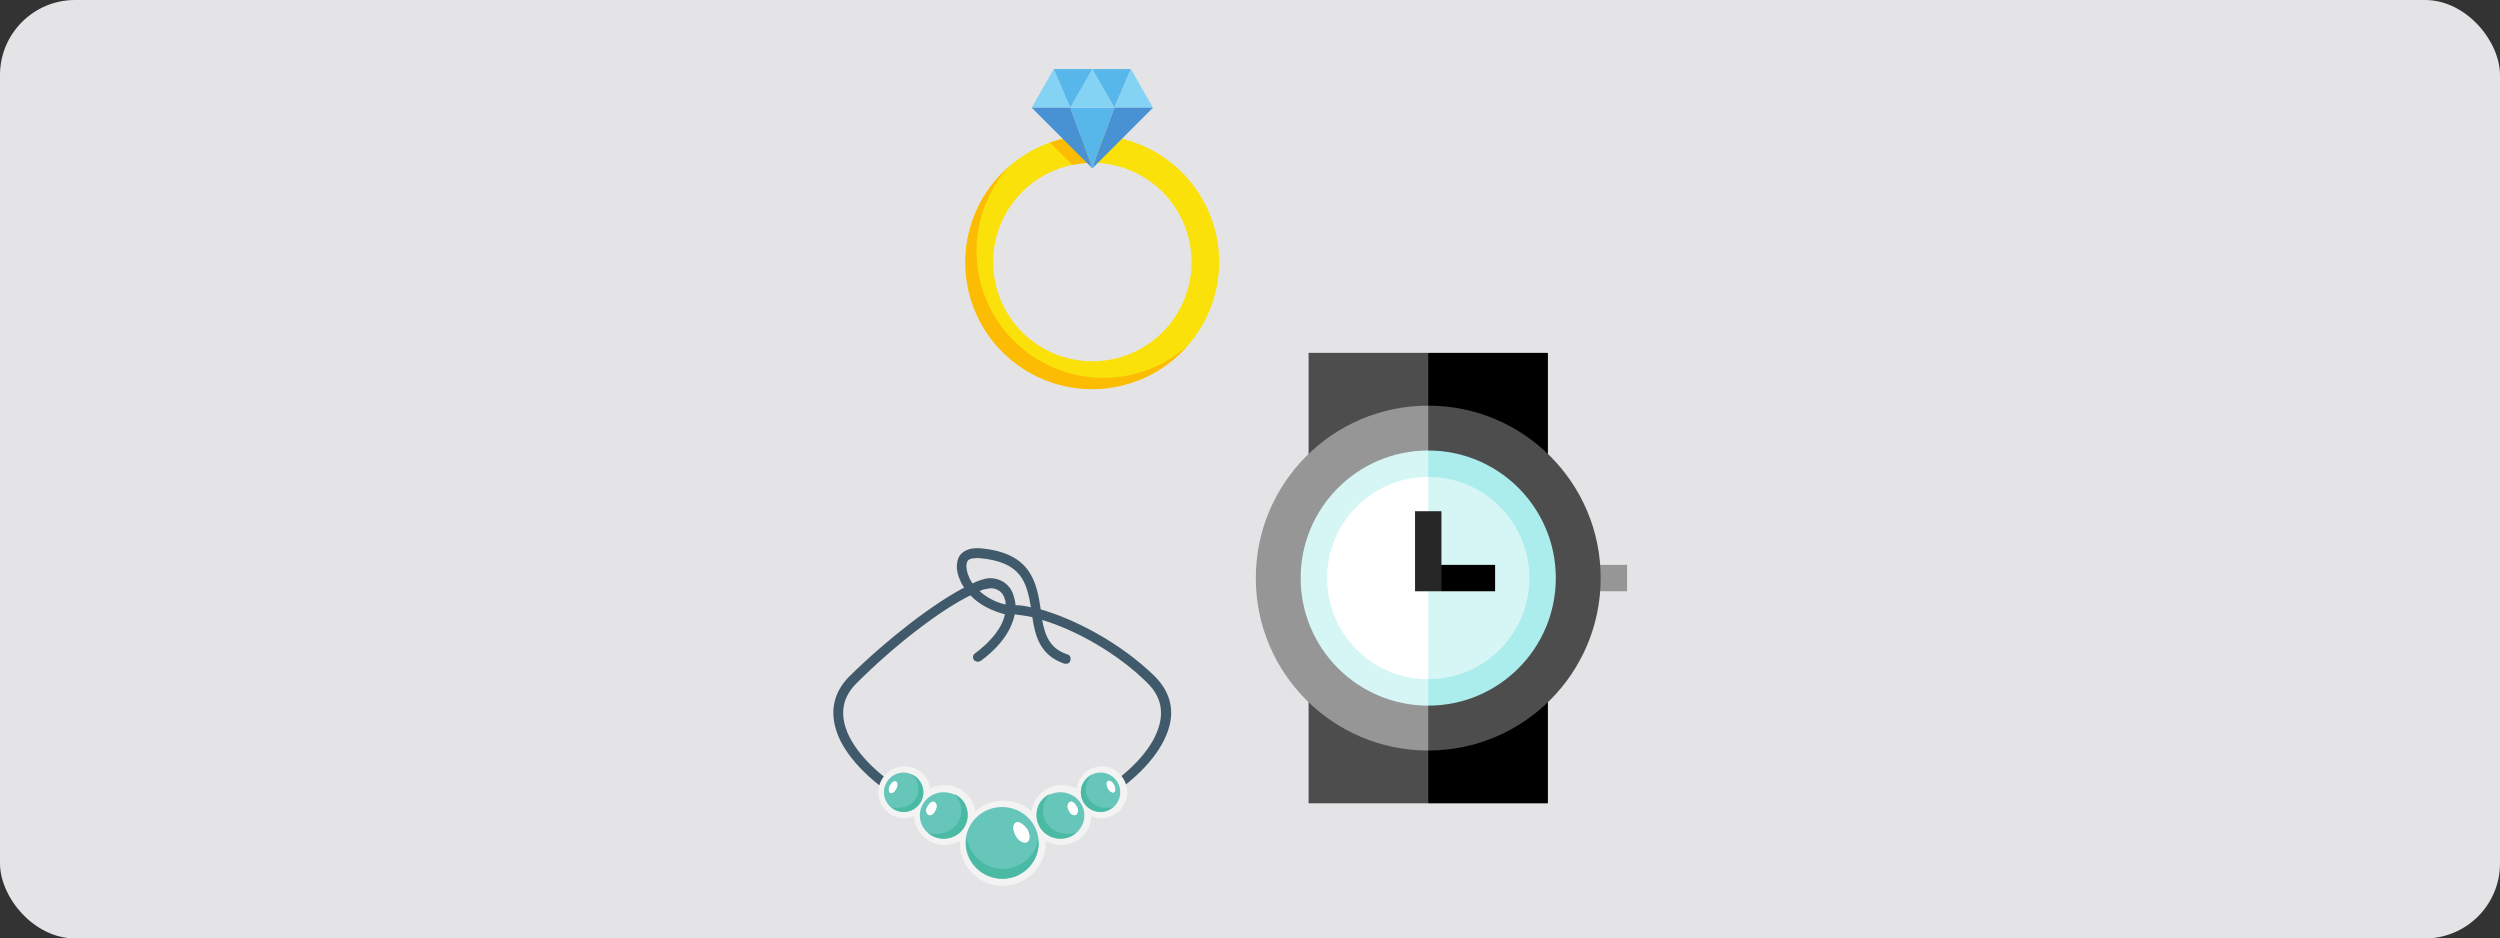 <svg width="333" height="125" viewBox="0 0 333 125" fill="none" xmlns="http://www.w3.org/2000/svg">
<rect x="0" y="0" width="333" height="125" fill="#333333" stroke="none"/>
<rect width="333" height="125" rx="10" fill="#E4E4E6"/>
<path d="M145.5 18.016C142.159 18.016 138.894 19.006 136.116 20.862C133.338 22.718 131.174 25.356 129.895 28.442C128.617 31.529 128.282 34.925 128.934 38.202C129.586 41.478 131.194 44.487 133.557 46.85C135.919 49.212 138.928 50.821 142.205 51.472C145.481 52.124 148.877 51.789 151.964 50.511C155.05 49.233 157.688 47.068 159.544 44.29C161.4 41.513 162.391 38.247 162.391 34.906C162.391 30.427 160.611 26.13 157.444 22.963C154.276 19.795 149.98 18.016 145.5 18.016ZM145.5 48.125C142.886 48.125 140.33 47.35 138.156 45.897C135.982 44.445 134.288 42.38 133.287 39.965C132.287 37.549 132.025 34.892 132.535 32.327C133.045 29.763 134.304 27.408 136.153 25.559C138.002 23.71 140.357 22.451 142.921 21.942C145.485 21.431 148.143 21.693 150.559 22.694C152.974 23.694 155.039 25.389 156.491 27.562C157.943 29.736 158.719 32.292 158.719 34.906C158.719 38.412 157.326 41.774 154.847 44.253C152.368 46.732 149.006 48.125 145.5 48.125Z" fill="#F9E109"/>
<path d="M139.859 18.984L142.832 21.957C143.71 21.778 144.604 21.687 145.5 21.688L148.84 18.348C145.844 17.745 142.741 17.965 139.859 18.984Z" fill="#FCBC04"/>
<path d="M145.5 22.422L142.562 14.344H148.438L145.5 22.422Z" fill="#57B7EB"/>
<path d="M145.5 9.203L142.562 14.344H148.438L145.5 9.203Z" fill="#84D2F4"/>
<path d="M140.359 9.203L137.422 14.344H142.562L140.359 9.203Z" fill="#84D2F4"/>
<path d="M145.5 9.203H140.359L142.562 14.344L145.5 9.203Z" fill="#57B7EB"/>
<path d="M150.641 9.203H145.5L148.438 14.344L150.641 9.203Z" fill="#57B7EB"/>
<path d="M153.578 14.344L150.641 9.203L148.438 14.344H153.578Z" fill="#84D2F4"/>
<path d="M137.422 14.344L145.5 22.421L142.562 14.344H137.422Z" fill="#4891D3"/>
<path d="M153.578 14.344H148.438L145.5 22.422L153.578 14.344Z" fill="#4891D3"/>
<path d="M146.969 50.328C143.716 50.329 140.533 49.391 137.801 47.626C135.069 45.861 132.905 43.345 131.569 40.38C130.233 37.415 129.781 34.127 130.268 30.912C130.756 27.696 132.161 24.69 134.316 22.254C132.579 23.778 131.174 25.642 130.186 27.731C129.199 29.82 128.651 32.09 128.576 34.399C128.5 36.709 128.9 39.009 129.749 41.158C130.599 43.307 131.88 45.258 133.514 46.892C135.148 48.526 137.099 49.807 139.248 50.657C141.397 51.506 143.698 51.906 146.007 51.831C148.316 51.755 150.586 51.207 152.675 50.22C154.764 49.232 156.628 47.827 158.152 46.09C155.07 48.825 151.09 50.333 146.969 50.328Z" fill="#FCBC04"/>
<path d="M216.727 75.242H211.453V78.758H216.727V75.242Z" fill="#969696"/>
<path d="M190.242 47L185.555 77L190.242 107H206.18V47H190.242Z" fill="black"/>
<path d="M190.242 47H174.305V107H190.242V47Z" fill="#4D4D4D"/>
<path d="M190.242 54.031L185.555 77L190.242 99.969C202.928 99.969 213.211 89.685 213.211 77C213.211 64.315 202.928 54.031 190.242 54.031Z" fill="#4D4D4D"/>
<path d="M167.273 77C167.273 89.685 177.557 99.969 190.242 99.969V54.031C177.557 54.031 167.273 64.315 167.273 77Z" fill="#969696"/>
<path d="M190.242 60.008L185.555 77L190.242 93.992C199.627 93.992 207.234 86.385 207.234 77C207.234 67.615 199.627 60.008 190.242 60.008Z" fill="#ABECEC"/>
<path d="M173.25 77C173.25 86.385 180.858 93.992 190.242 93.992V60.008C180.858 60.008 173.25 67.615 173.25 77Z" fill="#D5F6F5"/>
<path d="M190.242 63.523L185.555 77L190.242 90.477C197.685 90.477 203.719 84.443 203.719 77C203.719 69.557 197.685 63.523 190.242 63.523Z" fill="#D5F6F5"/>
<path d="M176.766 77C176.766 84.443 182.799 90.477 190.242 90.477V63.523C182.799 63.523 176.766 69.557 176.766 77Z" fill="white"/>
<path d="M192 75.242L190.828 77L192 78.758H199.148V75.242H192Z" fill="black"/>
<path d="M192 68.094H188.484V78.758H192V68.094Z" fill="#272727"/>
<g clip-path="url(#clip0_216_97)">
<path d="M133.479 110.866C125.143 110.866 114.371 104.497 111.655 98.034C110.438 95.037 110.906 92.32 113.154 90.073C118.306 85.015 124.3 80.425 128.421 78.271C128.234 77.99 128.047 77.709 127.953 77.428C127.297 76.116 127.297 74.805 127.859 73.962C128.234 73.494 128.983 72.932 130.482 73.025C137.413 73.587 138.069 77.615 138.631 81.174C143.221 82.486 149.309 85.67 153.805 90.073C156.053 92.32 156.615 95.037 155.303 98.034C152.587 104.497 141.815 110.866 133.479 110.866ZM129.264 79.301C125.237 81.268 119.148 85.951 114.09 91.009C112.217 92.882 111.843 95.037 112.873 97.566C115.402 103.56 125.799 109.649 133.479 109.649C141.253 109.649 151.65 103.56 154.086 97.566C155.116 95.037 154.741 92.883 152.868 91.009C148.84 86.982 143.22 83.891 138.818 82.579C139.193 84.64 139.848 86.42 142.19 87.169C142.565 87.263 142.658 87.637 142.565 88.012C142.471 88.387 142.097 88.48 141.722 88.387C138.537 87.263 137.882 84.734 137.507 82.205C136.664 82.017 135.821 81.924 135.165 81.83C134.791 83.61 133.667 85.764 130.669 88.012C130.388 88.199 130.014 88.199 129.733 87.918C129.545 87.637 129.545 87.263 129.826 87.075C132.074 85.389 133.479 83.61 133.854 81.83C132.074 81.362 130.388 80.519 129.264 79.301ZM135.259 80.612C135.915 80.612 136.57 80.706 137.32 80.893C136.758 77.615 136.102 74.805 130.388 74.337C129.826 74.337 129.171 74.337 128.89 74.711C128.609 75.18 128.702 76.023 129.077 76.866C129.171 77.147 129.358 77.428 129.545 77.709C130.107 77.428 130.669 77.24 131.044 77.147C131.887 76.866 132.917 77.053 133.667 77.521C134.416 77.99 134.884 78.739 135.072 79.582C135.165 79.863 135.259 80.238 135.259 80.612ZM130.482 78.739C131.419 79.582 132.636 80.238 133.948 80.519C133.948 80.332 133.948 80.05 133.854 79.863C133.76 79.395 133.479 78.926 133.011 78.645C132.543 78.364 131.981 78.271 131.419 78.458C131.138 78.458 130.857 78.552 130.482 78.739Z" fill="#415A6B"/>
<path d="M150.152 105.527C150.152 107.401 148.559 108.993 146.686 108.993C146.218 108.993 145.749 108.899 145.375 108.712C145.281 110.866 143.502 112.552 141.347 112.552C140.598 112.552 139.942 112.365 139.287 111.99C139.287 112.084 139.287 112.178 139.287 112.271C139.287 115.362 136.758 117.985 133.573 117.985C130.388 117.985 127.859 115.456 127.859 112.271C127.859 112.178 127.859 112.084 127.859 111.99C127.297 112.365 126.548 112.552 125.799 112.552C123.644 112.552 121.865 110.866 121.771 108.712C121.396 108.899 120.928 108.993 120.46 108.993C118.493 108.993 116.994 107.401 116.994 105.527C116.994 103.654 118.586 102.062 120.46 102.062C122.239 102.062 123.644 103.373 123.925 105.059C124.487 104.684 125.143 104.591 125.892 104.591C127.953 104.591 129.639 106.089 129.92 108.056C130.95 107.12 132.262 106.651 133.667 106.651C135.072 106.651 136.383 107.213 137.413 108.056C137.694 106.089 139.38 104.591 141.441 104.591C142.19 104.591 142.846 104.778 143.408 105.059C143.595 103.373 145.094 102.062 146.874 102.062C148.559 102.062 150.152 103.654 150.152 105.527Z" fill="#F3F3F3"/>
<path d="M133.479 117.048C136.169 117.048 138.35 114.91 138.35 112.271C138.35 109.633 136.169 107.494 133.479 107.494C130.789 107.494 128.609 109.633 128.609 112.271C128.609 114.91 130.789 117.048 133.479 117.048Z" fill="#66C6B9"/>
<path d="M136.851 110.492C137.226 111.241 137.226 111.99 136.757 112.178C136.289 112.365 135.634 111.99 135.259 111.241C134.884 110.492 134.884 109.742 135.353 109.555C135.727 109.368 136.383 109.836 136.851 110.492Z" fill="white"/>
<path d="M141.254 111.709C143.012 111.709 144.438 110.325 144.438 108.618C144.438 106.911 143.012 105.527 141.254 105.527C139.495 105.527 138.069 106.911 138.069 108.618C138.069 110.325 139.495 111.709 141.254 111.709Z" fill="#66C6B9"/>
<path d="M143.408 110.866C142.846 111.428 142.096 111.709 141.254 111.709C139.474 111.709 138.069 110.304 138.069 108.525C138.069 107.213 138.818 106.183 139.942 105.715C139.286 106.277 138.912 107.12 138.912 107.963C138.912 109.649 140.317 111.054 142.096 111.054C142.565 111.147 143.033 111.054 143.408 110.866Z" fill="#4ABAA5"/>
<path d="M143.408 107.401C143.689 107.869 143.595 108.337 143.314 108.525C143.033 108.712 142.565 108.431 142.377 107.963C142.096 107.494 142.19 107.026 142.471 106.839C142.752 106.651 143.127 106.932 143.408 107.401Z" fill="white"/>
<path d="M146.592 108.15C148.041 108.15 149.215 106.976 149.215 105.527C149.215 104.079 148.041 102.905 146.592 102.905C145.144 102.905 143.97 104.079 143.97 105.527C143.97 106.976 145.144 108.15 146.592 108.15Z" fill="#66C6B9"/>
<path d="M148.372 107.401C147.904 107.869 147.248 108.15 146.592 108.15C145.187 108.15 143.97 107.026 143.97 105.527C143.97 104.497 144.625 103.56 145.468 103.186C145 103.654 144.625 104.31 144.625 105.059C144.625 106.464 145.749 107.588 147.248 107.588C147.716 107.682 148.091 107.588 148.372 107.401Z" fill="#4ABAA5"/>
<path d="M148.395 104.561C148.181 104.148 147.821 103.909 147.591 104.029C147.362 104.148 147.35 104.579 147.564 104.993C147.779 105.406 148.139 105.644 148.368 105.525C148.598 105.406 148.61 104.974 148.395 104.561Z" fill="white"/>
<path d="M125.705 111.709C127.464 111.709 128.89 110.325 128.89 108.618C128.89 106.911 127.464 105.527 125.705 105.527C123.946 105.527 122.52 106.911 122.52 108.618C122.52 110.325 123.946 111.709 125.705 111.709Z" fill="#66C6B9"/>
<path d="M123.551 110.866C124.113 111.428 124.862 111.709 125.705 111.709C127.485 111.709 128.89 110.304 128.89 108.525C128.89 107.213 128.14 106.183 127.016 105.715C127.672 106.277 128.047 107.12 128.047 107.963C128.047 109.649 126.642 111.054 124.862 111.054C124.394 111.147 123.925 111.054 123.551 110.866Z" fill="#4ABAA5"/>
<path d="M123.551 107.401C123.27 107.869 123.363 108.337 123.644 108.525C123.925 108.712 124.394 108.431 124.581 107.963C124.862 107.494 124.768 107.026 124.487 106.839C124.206 106.651 123.832 106.932 123.551 107.401Z" fill="white"/>
<path d="M120.366 108.15C121.815 108.15 122.989 106.976 122.989 105.527C122.989 104.079 121.815 102.905 120.366 102.905C118.918 102.905 117.744 104.079 117.744 105.527C117.744 106.976 118.918 108.15 120.366 108.15Z" fill="#66C6B9"/>
<path d="M118.586 107.401C119.055 107.869 119.71 108.15 120.366 108.15C121.771 108.15 122.989 107.026 122.989 105.527C122.989 104.497 122.333 103.56 121.49 103.186C121.958 103.654 122.333 104.31 122.333 105.059C122.333 106.464 121.209 107.588 119.71 107.588C119.242 107.682 118.867 107.588 118.586 107.401Z" fill="#4ABAA5"/>
<path d="M118.538 104.643C118.324 105.057 118.336 105.488 118.565 105.607C118.795 105.727 119.155 105.488 119.37 105.075C119.584 104.662 119.572 104.23 119.342 104.111C119.113 103.992 118.753 104.23 118.538 104.643Z" fill="white"/>
<path d="M136.851 110.492C137.226 111.241 137.226 111.99 136.757 112.178C136.289 112.365 135.634 111.99 135.259 111.241C134.884 110.492 134.884 109.742 135.353 109.555C135.727 109.368 136.383 109.836 136.851 110.492Z" fill="white"/>
<path d="M143.408 107.401C143.689 107.869 143.595 108.337 143.314 108.525C143.033 108.712 142.565 108.431 142.377 107.963C142.096 107.494 142.19 107.026 142.471 106.839C142.752 106.651 143.127 106.932 143.408 107.401Z" fill="white"/>
<path d="M148.395 104.561C148.181 104.148 147.821 103.909 147.591 104.029C147.362 104.148 147.35 104.579 147.564 104.993C147.779 105.406 148.139 105.644 148.368 105.525C148.598 105.406 148.61 104.974 148.395 104.561Z" fill="white"/>
<path d="M123.551 107.401C123.27 107.869 123.363 108.337 123.644 108.525C123.925 108.712 124.394 108.431 124.581 107.963C124.862 107.494 124.768 107.026 124.487 106.839C124.206 106.651 123.832 106.932 123.551 107.401Z" fill="white"/>
<path d="M118.538 104.643C118.324 105.057 118.336 105.488 118.565 105.607C118.795 105.727 119.155 105.488 119.37 105.075C119.584 104.662 119.572 104.23 119.342 104.111C119.113 103.992 118.753 104.23 118.538 104.643Z" fill="white"/>
<path d="M138.35 112.271C138.35 114.894 136.196 117.048 133.573 117.048C130.857 117.048 128.702 114.894 128.702 112.271C128.702 111.99 128.702 111.803 128.796 111.616C129.171 113.957 131.138 115.737 133.573 115.737C136.008 115.737 137.975 113.957 138.35 111.616C138.256 111.803 138.35 112.084 138.35 112.271Z" fill="#4ABAA5"/>
</g>
<defs>
<clipPath id="clip0_216_97">
<rect width="45" height="45" fill="white" transform="translate(111 73)"/>
</clipPath>
</defs>
</svg>
